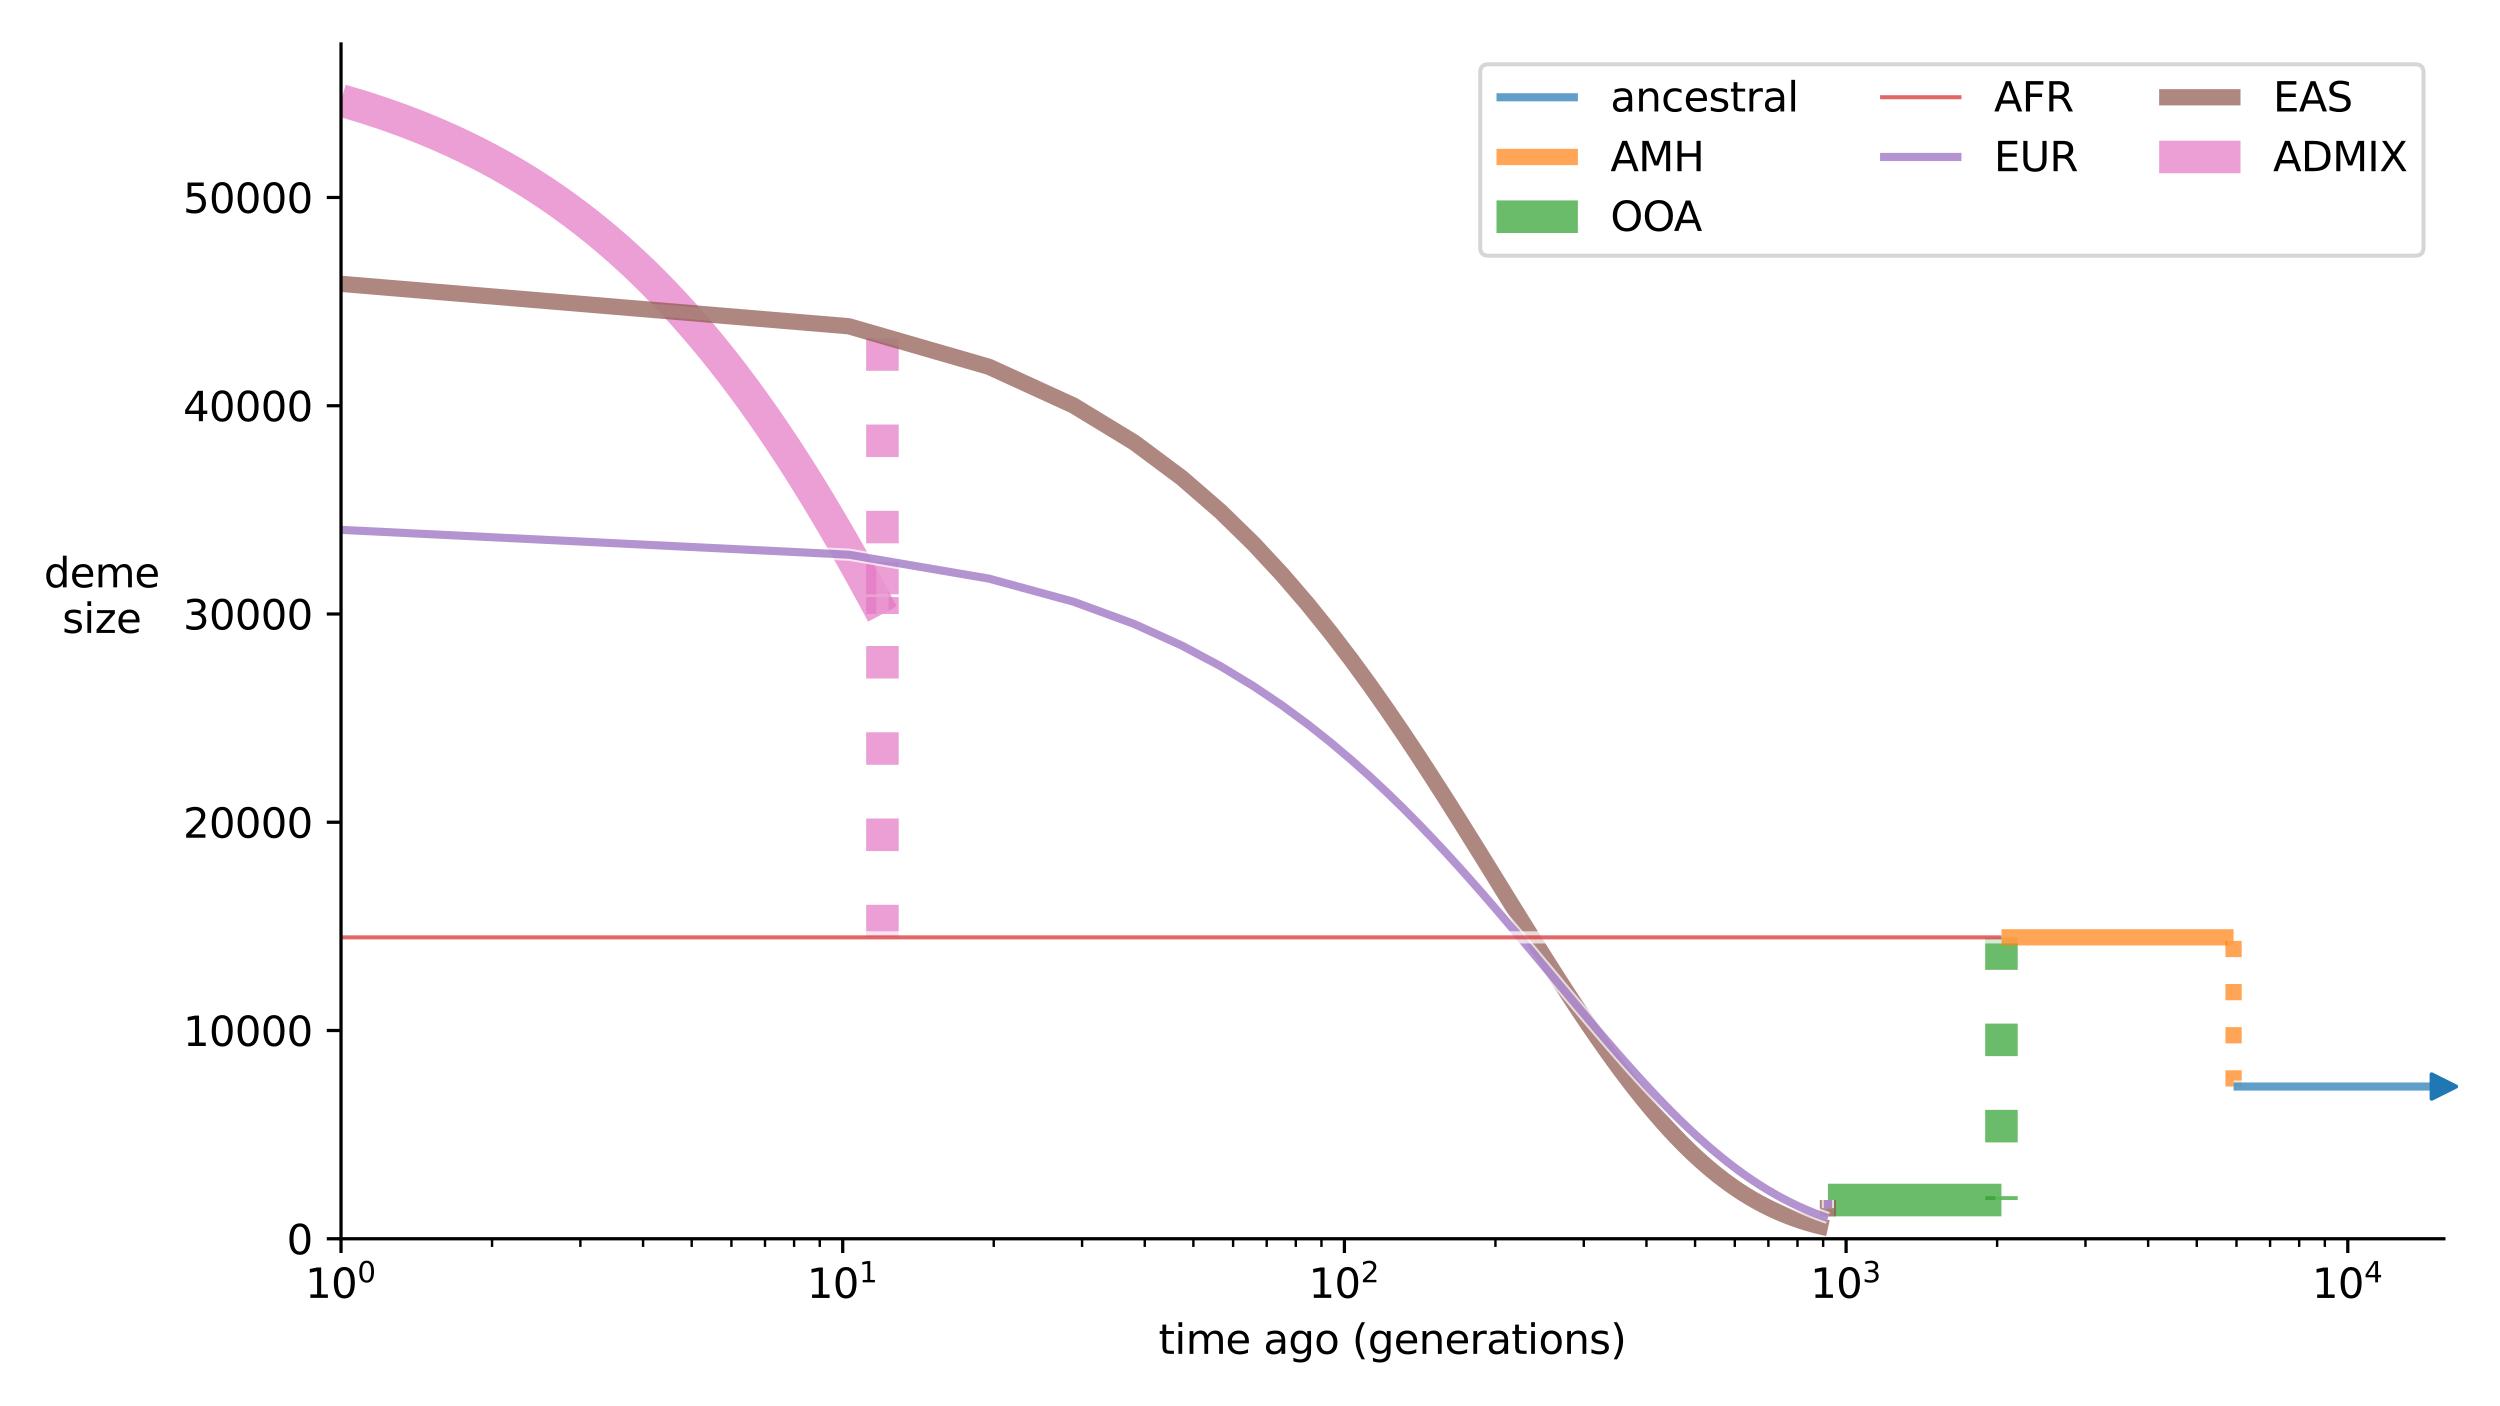 <?xml version="1.0" encoding="utf-8" standalone="no"?>
<!DOCTYPE svg PUBLIC "-//W3C//DTD SVG 1.1//EN"
  "http://www.w3.org/Graphics/SVG/1.1/DTD/svg11.dtd">
<svg height="345.6pt" version="1.1" viewBox="0 0 614.4 345.6" width="614.4pt" xmlns="http://www.w3.org/2000/svg" xmlns:xlink="http://www.w3.org/1999/xlink">
 <defs>
  <style type="text/css">*{stroke-linecap:butt;stroke-linejoin:round;}</style>
 </defs>
 <g id="figure_1">
  <g id="patch_1">
   <path d="M 0 345.6 
L 614.4 345.6 
L 614.4 0 
L 0 0 
z
" style="fill:#ffffff;"/>
  </g>
  <g id="axes_1">
   <g id="patch_2">
    <path d="M 83.81 304.444 
L 600.6 304.444 
L 600.6 10.8 
L 83.81 10.8 
z
" style="fill:#ffffff;"/>
   </g>
   <g id="matplotlib.axis_1">
    <g id="xtick_1">
     <g id="line2d_1">
      <defs>
       <path d="M 0 0 
L 0 3.5 
" id="mede36c189e" style="stroke:#000000;stroke-width:0.8;"/>
      </defs>
      <g>
       <use style="stroke:#000000;stroke-width:0.8;" x="83.81" xlink:href="#mede36c189e" y="304.444"/>
      </g>
     </g>
     <g id="text_1">
      <!-- $\mathdefault{10^{0}}$ -->
      <g transform="translate(75.01 319.042)scale(0.1 -0.1)">
       <defs>
        <path d="M 794 531 
L 1825 531 
L 1825 4091 
L 703 3866 
L 703 4441 
L 1819 4666 
L 2450 4666 
L 2450 531 
L 3481 531 
L 3481 0 
L 794 0 
L 794 531 
z
" id="DejaVuSans-31" transform="scale(0.016)"/>
        <path d="M 2034 4250 
Q 1547 4250 1301 3770 
Q 1056 3291 1056 2328 
Q 1056 1369 1301 889 
Q 1547 409 2034 409 
Q 2525 409 2770 889 
Q 3016 1369 3016 2328 
Q 3016 3291 2770 3770 
Q 2525 4250 2034 4250 
z
M 2034 4750 
Q 2819 4750 3233 4129 
Q 3647 3509 3647 2328 
Q 3647 1150 3233 529 
Q 2819 -91 2034 -91 
Q 1250 -91 836 529 
Q 422 1150 422 2328 
Q 422 3509 836 4129 
Q 1250 4750 2034 4750 
z
" id="DejaVuSans-30" transform="scale(0.016)"/>
       </defs>
       <use transform="translate(0 0.766)" xlink:href="#DejaVuSans-31"/>
       <use transform="translate(63.623 0.766)" xlink:href="#DejaVuSans-30"/>
       <use transform="translate(128.203 39.047)scale(0.7)" xlink:href="#DejaVuSans-30"/>
      </g>
     </g>
    </g>
    <g id="xtick_2">
     <g id="line2d_2">
      <g>
       <use style="stroke:#000000;stroke-width:0.8;" x="207.106" xlink:href="#mede36c189e" y="304.444"/>
      </g>
     </g>
     <g id="text_2">
      <!-- $\mathdefault{10^{1}}$ -->
      <g transform="translate(198.306 319.042)scale(0.1 -0.1)">
       <use transform="translate(0 0.684)" xlink:href="#DejaVuSans-31"/>
       <use transform="translate(63.623 0.684)" xlink:href="#DejaVuSans-30"/>
       <use transform="translate(128.203 38.966)scale(0.7)" xlink:href="#DejaVuSans-31"/>
      </g>
     </g>
    </g>
    <g id="xtick_3">
     <g id="line2d_3">
      <g>
       <use style="stroke:#000000;stroke-width:0.8;" x="330.401" xlink:href="#mede36c189e" y="304.444"/>
      </g>
     </g>
     <g id="text_3">
      <!-- $\mathdefault{10^{2}}$ -->
      <g transform="translate(321.601 319.042)scale(0.1 -0.1)">
       <defs>
        <path d="M 1228 531 
L 3431 531 
L 3431 0 
L 469 0 
L 469 531 
Q 828 903 1448 1529 
Q 2069 2156 2228 2338 
Q 2531 2678 2651 2914 
Q 2772 3150 2772 3378 
Q 2772 3750 2511 3984 
Q 2250 4219 1831 4219 
Q 1534 4219 1204 4116 
Q 875 4013 500 3803 
L 500 4441 
Q 881 4594 1212 4672 
Q 1544 4750 1819 4750 
Q 2544 4750 2975 4387 
Q 3406 4025 3406 3419 
Q 3406 3131 3298 2873 
Q 3191 2616 2906 2266 
Q 2828 2175 2409 1742 
Q 1991 1309 1228 531 
z
" id="DejaVuSans-32" transform="scale(0.016)"/>
       </defs>
       <use transform="translate(0 0.766)" xlink:href="#DejaVuSans-31"/>
       <use transform="translate(63.623 0.766)" xlink:href="#DejaVuSans-30"/>
       <use transform="translate(128.203 39.047)scale(0.7)" xlink:href="#DejaVuSans-32"/>
      </g>
     </g>
    </g>
    <g id="xtick_4">
     <g id="line2d_4">
      <g>
       <use style="stroke:#000000;stroke-width:0.8;" x="453.697" xlink:href="#mede36c189e" y="304.444"/>
      </g>
     </g>
     <g id="text_4">
      <!-- $\mathdefault{10^{3}}$ -->
      <g transform="translate(444.897 319.042)scale(0.1 -0.1)">
       <defs>
        <path d="M 2597 2516 
Q 3050 2419 3304 2112 
Q 3559 1806 3559 1356 
Q 3559 666 3084 287 
Q 2609 -91 1734 -91 
Q 1441 -91 1130 -33 
Q 819 25 488 141 
L 488 750 
Q 750 597 1062 519 
Q 1375 441 1716 441 
Q 2309 441 2620 675 
Q 2931 909 2931 1356 
Q 2931 1769 2642 2001 
Q 2353 2234 1838 2234 
L 1294 2234 
L 1294 2753 
L 1863 2753 
Q 2328 2753 2575 2939 
Q 2822 3125 2822 3475 
Q 2822 3834 2567 4026 
Q 2313 4219 1838 4219 
Q 1578 4219 1281 4162 
Q 984 4106 628 3988 
L 628 4550 
Q 988 4650 1302 4700 
Q 1616 4750 1894 4750 
Q 2613 4750 3031 4423 
Q 3450 4097 3450 3541 
Q 3450 3153 3228 2886 
Q 3006 2619 2597 2516 
z
" id="DejaVuSans-33" transform="scale(0.016)"/>
       </defs>
       <use transform="translate(0 0.766)" xlink:href="#DejaVuSans-31"/>
       <use transform="translate(63.623 0.766)" xlink:href="#DejaVuSans-30"/>
       <use transform="translate(128.203 39.047)scale(0.7)" xlink:href="#DejaVuSans-33"/>
      </g>
     </g>
    </g>
    <g id="xtick_5">
     <g id="line2d_5">
      <g>
       <use style="stroke:#000000;stroke-width:0.8;" x="576.993" xlink:href="#mede36c189e" y="304.444"/>
      </g>
     </g>
     <g id="text_5">
      <!-- $\mathdefault{10^{4}}$ -->
      <g transform="translate(568.193 319.042)scale(0.1 -0.1)">
       <defs>
        <path d="M 2419 4116 
L 825 1625 
L 2419 1625 
L 2419 4116 
z
M 2253 4666 
L 3047 4666 
L 3047 1625 
L 3713 1625 
L 3713 1100 
L 3047 1100 
L 3047 0 
L 2419 0 
L 2419 1100 
L 313 1100 
L 313 1709 
L 2253 4666 
z
" id="DejaVuSans-34" transform="scale(0.016)"/>
       </defs>
       <use transform="translate(0 0.684)" xlink:href="#DejaVuSans-31"/>
       <use transform="translate(63.623 0.684)" xlink:href="#DejaVuSans-30"/>
       <use transform="translate(128.203 38.966)scale(0.7)" xlink:href="#DejaVuSans-34"/>
      </g>
     </g>
    </g>
    <g id="xtick_6">
     <g id="line2d_6">
      <defs>
       <path d="M 0 0 
L 0 2 
" id="mf118d26103" style="stroke:#000000;stroke-width:0.6;"/>
      </defs>
      <g>
       <use style="stroke:#000000;stroke-width:0.6;" x="120.926" xlink:href="#mf118d26103" y="304.444"/>
      </g>
     </g>
    </g>
    <g id="xtick_7">
     <g id="line2d_7">
      <g>
       <use style="stroke:#000000;stroke-width:0.6;" x="142.637" xlink:href="#mf118d26103" y="304.444"/>
      </g>
     </g>
    </g>
    <g id="xtick_8">
     <g id="line2d_8">
      <g>
       <use style="stroke:#000000;stroke-width:0.6;" x="158.042" xlink:href="#mf118d26103" y="304.444"/>
      </g>
     </g>
    </g>
    <g id="xtick_9">
     <g id="line2d_9">
      <g>
       <use style="stroke:#000000;stroke-width:0.6;" x="169.99" xlink:href="#mf118d26103" y="304.444"/>
      </g>
     </g>
    </g>
    <g id="xtick_10">
     <g id="line2d_10">
      <g>
       <use style="stroke:#000000;stroke-width:0.6;" x="179.753" xlink:href="#mf118d26103" y="304.444"/>
      </g>
     </g>
    </g>
    <g id="xtick_11">
     <g id="line2d_11">
      <g>
       <use style="stroke:#000000;stroke-width:0.6;" x="188.007" xlink:href="#mf118d26103" y="304.444"/>
      </g>
     </g>
    </g>
    <g id="xtick_12">
     <g id="line2d_12">
      <g>
       <use style="stroke:#000000;stroke-width:0.6;" x="195.157" xlink:href="#mf118d26103" y="304.444"/>
      </g>
     </g>
    </g>
    <g id="xtick_13">
     <g id="line2d_13">
      <g>
       <use style="stroke:#000000;stroke-width:0.6;" x="201.464" xlink:href="#mf118d26103" y="304.444"/>
      </g>
     </g>
    </g>
    <g id="xtick_14">
     <g id="line2d_14">
      <g>
       <use style="stroke:#000000;stroke-width:0.6;" x="244.221" xlink:href="#mf118d26103" y="304.444"/>
      </g>
     </g>
    </g>
    <g id="xtick_15">
     <g id="line2d_15">
      <g>
       <use style="stroke:#000000;stroke-width:0.6;" x="265.933" xlink:href="#mf118d26103" y="304.444"/>
      </g>
     </g>
    </g>
    <g id="xtick_16">
     <g id="line2d_16">
      <g>
       <use style="stroke:#000000;stroke-width:0.6;" x="281.337" xlink:href="#mf118d26103" y="304.444"/>
      </g>
     </g>
    </g>
    <g id="xtick_17">
     <g id="line2d_17">
      <g>
       <use style="stroke:#000000;stroke-width:0.6;" x="293.286" xlink:href="#mf118d26103" y="304.444"/>
      </g>
     </g>
    </g>
    <g id="xtick_18">
     <g id="line2d_18">
      <g>
       <use style="stroke:#000000;stroke-width:0.6;" x="303.048" xlink:href="#mf118d26103" y="304.444"/>
      </g>
     </g>
    </g>
    <g id="xtick_19">
     <g id="line2d_19">
      <g>
       <use style="stroke:#000000;stroke-width:0.6;" x="311.303" xlink:href="#mf118d26103" y="304.444"/>
      </g>
     </g>
    </g>
    <g id="xtick_20">
     <g id="line2d_20">
      <g>
       <use style="stroke:#000000;stroke-width:0.6;" x="318.453" xlink:href="#mf118d26103" y="304.444"/>
      </g>
     </g>
    </g>
    <g id="xtick_21">
     <g id="line2d_21">
      <g>
       <use style="stroke:#000000;stroke-width:0.6;" x="324.76" xlink:href="#mf118d26103" y="304.444"/>
      </g>
     </g>
    </g>
    <g id="xtick_22">
     <g id="line2d_22">
      <g>
       <use style="stroke:#000000;stroke-width:0.6;" x="367.517" xlink:href="#mf118d26103" y="304.444"/>
      </g>
     </g>
    </g>
    <g id="xtick_23">
     <g id="line2d_23">
      <g>
       <use style="stroke:#000000;stroke-width:0.6;" x="389.228" xlink:href="#mf118d26103" y="304.444"/>
      </g>
     </g>
    </g>
    <g id="xtick_24">
     <g id="line2d_24">
      <g>
       <use style="stroke:#000000;stroke-width:0.6;" x="404.633" xlink:href="#mf118d26103" y="304.444"/>
      </g>
     </g>
    </g>
    <g id="xtick_25">
     <g id="line2d_25">
      <g>
       <use style="stroke:#000000;stroke-width:0.6;" x="416.581" xlink:href="#mf118d26103" y="304.444"/>
      </g>
     </g>
    </g>
    <g id="xtick_26">
     <g id="line2d_26">
      <g>
       <use style="stroke:#000000;stroke-width:0.6;" x="426.344" xlink:href="#mf118d26103" y="304.444"/>
      </g>
     </g>
    </g>
    <g id="xtick_27">
     <g id="line2d_27">
      <g>
       <use style="stroke:#000000;stroke-width:0.6;" x="434.598" xlink:href="#mf118d26103" y="304.444"/>
      </g>
     </g>
    </g>
    <g id="xtick_28">
     <g id="line2d_28">
      <g>
       <use style="stroke:#000000;stroke-width:0.6;" x="441.749" xlink:href="#mf118d26103" y="304.444"/>
      </g>
     </g>
    </g>
    <g id="xtick_29">
     <g id="line2d_29">
      <g>
       <use style="stroke:#000000;stroke-width:0.6;" x="448.055" xlink:href="#mf118d26103" y="304.444"/>
      </g>
     </g>
    </g>
    <g id="xtick_30">
     <g id="line2d_30">
      <g>
       <use style="stroke:#000000;stroke-width:0.6;" x="490.813" xlink:href="#mf118d26103" y="304.444"/>
      </g>
     </g>
    </g>
    <g id="xtick_31">
     <g id="line2d_31">
      <g>
       <use style="stroke:#000000;stroke-width:0.6;" x="512.524" xlink:href="#mf118d26103" y="304.444"/>
      </g>
     </g>
    </g>
    <g id="xtick_32">
     <g id="line2d_32">
      <g>
       <use style="stroke:#000000;stroke-width:0.6;" x="527.928" xlink:href="#mf118d26103" y="304.444"/>
      </g>
     </g>
    </g>
    <g id="xtick_33">
     <g id="line2d_33">
      <g>
       <use style="stroke:#000000;stroke-width:0.6;" x="539.877" xlink:href="#mf118d26103" y="304.444"/>
      </g>
     </g>
    </g>
    <g id="xtick_34">
     <g id="line2d_34">
      <g>
       <use style="stroke:#000000;stroke-width:0.6;" x="549.64" xlink:href="#mf118d26103" y="304.444"/>
      </g>
     </g>
    </g>
    <g id="xtick_35">
     <g id="line2d_35">
      <g>
       <use style="stroke:#000000;stroke-width:0.6;" x="557.894" xlink:href="#mf118d26103" y="304.444"/>
      </g>
     </g>
    </g>
    <g id="xtick_36">
     <g id="line2d_36">
      <g>
       <use style="stroke:#000000;stroke-width:0.6;" x="565.044" xlink:href="#mf118d26103" y="304.444"/>
      </g>
     </g>
    </g>
    <g id="xtick_37">
     <g id="line2d_37">
      <g>
       <use style="stroke:#000000;stroke-width:0.6;" x="571.351" xlink:href="#mf118d26103" y="304.444"/>
      </g>
     </g>
    </g>
    <g id="text_6">
     <!-- time ago (generations) -->
     <g transform="translate(284.734 332.72)scale(0.1 -0.1)">
      <defs>
       <path d="M 1172 4494 
L 1172 3500 
L 2356 3500 
L 2356 3053 
L 1172 3053 
L 1172 1153 
Q 1172 725 1289 603 
Q 1406 481 1766 481 
L 2356 481 
L 2356 0 
L 1766 0 
Q 1100 0 847 248 
Q 594 497 594 1153 
L 594 3053 
L 172 3053 
L 172 3500 
L 594 3500 
L 594 4494 
L 1172 4494 
z
" id="DejaVuSans-74" transform="scale(0.016)"/>
       <path d="M 603 3500 
L 1178 3500 
L 1178 0 
L 603 0 
L 603 3500 
z
M 603 4863 
L 1178 4863 
L 1178 4134 
L 603 4134 
L 603 4863 
z
" id="DejaVuSans-69" transform="scale(0.016)"/>
       <path d="M 3328 2828 
Q 3544 3216 3844 3400 
Q 4144 3584 4550 3584 
Q 5097 3584 5394 3201 
Q 5691 2819 5691 2113 
L 5691 0 
L 5113 0 
L 5113 2094 
Q 5113 2597 4934 2840 
Q 4756 3084 4391 3084 
Q 3944 3084 3684 2787 
Q 3425 2491 3425 1978 
L 3425 0 
L 2847 0 
L 2847 2094 
Q 2847 2600 2669 2842 
Q 2491 3084 2119 3084 
Q 1678 3084 1418 2786 
Q 1159 2488 1159 1978 
L 1159 0 
L 581 0 
L 581 3500 
L 1159 3500 
L 1159 2956 
Q 1356 3278 1631 3431 
Q 1906 3584 2284 3584 
Q 2666 3584 2933 3390 
Q 3200 3197 3328 2828 
z
" id="DejaVuSans-6d" transform="scale(0.016)"/>
       <path d="M 3597 1894 
L 3597 1613 
L 953 1613 
Q 991 1019 1311 708 
Q 1631 397 2203 397 
Q 2534 397 2845 478 
Q 3156 559 3463 722 
L 3463 178 
Q 3153 47 2828 -22 
Q 2503 -91 2169 -91 
Q 1331 -91 842 396 
Q 353 884 353 1716 
Q 353 2575 817 3079 
Q 1281 3584 2069 3584 
Q 2775 3584 3186 3129 
Q 3597 2675 3597 1894 
z
M 3022 2063 
Q 3016 2534 2758 2815 
Q 2500 3097 2075 3097 
Q 1594 3097 1305 2825 
Q 1016 2553 972 2059 
L 3022 2063 
z
" id="DejaVuSans-65" transform="scale(0.016)"/>
       <path id="DejaVuSans-20" transform="scale(0.016)"/>
       <path d="M 2194 1759 
Q 1497 1759 1228 1600 
Q 959 1441 959 1056 
Q 959 750 1161 570 
Q 1363 391 1709 391 
Q 2188 391 2477 730 
Q 2766 1069 2766 1631 
L 2766 1759 
L 2194 1759 
z
M 3341 1997 
L 3341 0 
L 2766 0 
L 2766 531 
Q 2569 213 2275 61 
Q 1981 -91 1556 -91 
Q 1019 -91 701 211 
Q 384 513 384 1019 
Q 384 1609 779 1909 
Q 1175 2209 1959 2209 
L 2766 2209 
L 2766 2266 
Q 2766 2663 2505 2880 
Q 2244 3097 1772 3097 
Q 1472 3097 1187 3025 
Q 903 2953 641 2809 
L 641 3341 
Q 956 3463 1253 3523 
Q 1550 3584 1831 3584 
Q 2591 3584 2966 3190 
Q 3341 2797 3341 1997 
z
" id="DejaVuSans-61" transform="scale(0.016)"/>
       <path d="M 2906 1791 
Q 2906 2416 2648 2759 
Q 2391 3103 1925 3103 
Q 1463 3103 1205 2759 
Q 947 2416 947 1791 
Q 947 1169 1205 825 
Q 1463 481 1925 481 
Q 2391 481 2648 825 
Q 2906 1169 2906 1791 
z
M 3481 434 
Q 3481 -459 3084 -895 
Q 2688 -1331 1869 -1331 
Q 1566 -1331 1297 -1286 
Q 1028 -1241 775 -1147 
L 775 -588 
Q 1028 -725 1275 -790 
Q 1522 -856 1778 -856 
Q 2344 -856 2625 -561 
Q 2906 -266 2906 331 
L 2906 616 
Q 2728 306 2450 153 
Q 2172 0 1784 0 
Q 1141 0 747 490 
Q 353 981 353 1791 
Q 353 2603 747 3093 
Q 1141 3584 1784 3584 
Q 2172 3584 2450 3431 
Q 2728 3278 2906 2969 
L 2906 3500 
L 3481 3500 
L 3481 434 
z
" id="DejaVuSans-67" transform="scale(0.016)"/>
       <path d="M 1959 3097 
Q 1497 3097 1228 2736 
Q 959 2375 959 1747 
Q 959 1119 1226 758 
Q 1494 397 1959 397 
Q 2419 397 2687 759 
Q 2956 1122 2956 1747 
Q 2956 2369 2687 2733 
Q 2419 3097 1959 3097 
z
M 1959 3584 
Q 2709 3584 3137 3096 
Q 3566 2609 3566 1747 
Q 3566 888 3137 398 
Q 2709 -91 1959 -91 
Q 1206 -91 779 398 
Q 353 888 353 1747 
Q 353 2609 779 3096 
Q 1206 3584 1959 3584 
z
" id="DejaVuSans-6f" transform="scale(0.016)"/>
       <path d="M 1984 4856 
Q 1566 4138 1362 3434 
Q 1159 2731 1159 2009 
Q 1159 1288 1364 580 
Q 1569 -128 1984 -844 
L 1484 -844 
Q 1016 -109 783 600 
Q 550 1309 550 2009 
Q 550 2706 781 3412 
Q 1013 4119 1484 4856 
L 1984 4856 
z
" id="DejaVuSans-28" transform="scale(0.016)"/>
       <path d="M 3513 2113 
L 3513 0 
L 2938 0 
L 2938 2094 
Q 2938 2591 2744 2837 
Q 2550 3084 2163 3084 
Q 1697 3084 1428 2787 
Q 1159 2491 1159 1978 
L 1159 0 
L 581 0 
L 581 3500 
L 1159 3500 
L 1159 2956 
Q 1366 3272 1645 3428 
Q 1925 3584 2291 3584 
Q 2894 3584 3203 3211 
Q 3513 2838 3513 2113 
z
" id="DejaVuSans-6e" transform="scale(0.016)"/>
       <path d="M 2631 2963 
Q 2534 3019 2420 3045 
Q 2306 3072 2169 3072 
Q 1681 3072 1420 2755 
Q 1159 2438 1159 1844 
L 1159 0 
L 581 0 
L 581 3500 
L 1159 3500 
L 1159 2956 
Q 1341 3275 1631 3429 
Q 1922 3584 2338 3584 
Q 2397 3584 2469 3576 
Q 2541 3569 2628 3553 
L 2631 2963 
z
" id="DejaVuSans-72" transform="scale(0.016)"/>
       <path d="M 2834 3397 
L 2834 2853 
Q 2591 2978 2328 3040 
Q 2066 3103 1784 3103 
Q 1356 3103 1142 2972 
Q 928 2841 928 2578 
Q 928 2378 1081 2264 
Q 1234 2150 1697 2047 
L 1894 2003 
Q 2506 1872 2764 1633 
Q 3022 1394 3022 966 
Q 3022 478 2636 193 
Q 2250 -91 1575 -91 
Q 1294 -91 989 -36 
Q 684 19 347 128 
L 347 722 
Q 666 556 975 473 
Q 1284 391 1588 391 
Q 1994 391 2212 530 
Q 2431 669 2431 922 
Q 2431 1156 2273 1281 
Q 2116 1406 1581 1522 
L 1381 1569 
Q 847 1681 609 1914 
Q 372 2147 372 2553 
Q 372 3047 722 3315 
Q 1072 3584 1716 3584 
Q 2034 3584 2315 3537 
Q 2597 3491 2834 3397 
z
" id="DejaVuSans-73" transform="scale(0.016)"/>
       <path d="M 513 4856 
L 1013 4856 
Q 1481 4119 1714 3412 
Q 1947 2706 1947 2009 
Q 1947 1309 1714 600 
Q 1481 -109 1013 -844 
L 513 -844 
Q 928 -128 1133 580 
Q 1338 1288 1338 2009 
Q 1338 2731 1133 3434 
Q 928 4138 513 4856 
z
" id="DejaVuSans-29" transform="scale(0.016)"/>
      </defs>
      <use xlink:href="#DejaVuSans-74"/>
      <use x="39.209" xlink:href="#DejaVuSans-69"/>
      <use x="66.992" xlink:href="#DejaVuSans-6d"/>
      <use x="164.404" xlink:href="#DejaVuSans-65"/>
      <use x="225.928" xlink:href="#DejaVuSans-20"/>
      <use x="257.715" xlink:href="#DejaVuSans-61"/>
      <use x="318.994" xlink:href="#DejaVuSans-67"/>
      <use x="382.471" xlink:href="#DejaVuSans-6f"/>
      <use x="443.652" xlink:href="#DejaVuSans-20"/>
      <use x="475.439" xlink:href="#DejaVuSans-28"/>
      <use x="514.453" xlink:href="#DejaVuSans-67"/>
      <use x="577.93" xlink:href="#DejaVuSans-65"/>
      <use x="639.453" xlink:href="#DejaVuSans-6e"/>
      <use x="702.832" xlink:href="#DejaVuSans-65"/>
      <use x="764.355" xlink:href="#DejaVuSans-72"/>
      <use x="805.469" xlink:href="#DejaVuSans-61"/>
      <use x="866.748" xlink:href="#DejaVuSans-74"/>
      <use x="905.957" xlink:href="#DejaVuSans-69"/>
      <use x="933.74" xlink:href="#DejaVuSans-6f"/>
      <use x="994.922" xlink:href="#DejaVuSans-6e"/>
      <use x="1058.301" xlink:href="#DejaVuSans-73"/>
      <use x="1110.4" xlink:href="#DejaVuSans-29"/>
     </g>
    </g>
   </g>
   <g id="matplotlib.axis_2">
    <g id="ytick_1">
     <g id="line2d_38">
      <defs>
       <path d="M 0 0 
L -3.5 0 
" id="mafb5c17c96" style="stroke:#000000;stroke-width:0.8;"/>
      </defs>
      <g>
       <use style="stroke:#000000;stroke-width:0.8;" x="83.81" xlink:href="#mafb5c17c96" y="304.444"/>
      </g>
     </g>
     <g id="text_7">
      <!-- 0 -->
      <g transform="translate(70.448 308.243)scale(0.1 -0.1)">
       <use xlink:href="#DejaVuSans-30"/>
      </g>
     </g>
    </g>
    <g id="ytick_2">
     <g id="line2d_39">
      <g>
       <use style="stroke:#000000;stroke-width:0.8;" x="83.81" xlink:href="#mafb5c17c96" y="253.261"/>
      </g>
     </g>
     <g id="text_8">
      <!-- 10000 -->
      <g transform="translate(44.998 257.06)scale(0.1 -0.1)">
       <use xlink:href="#DejaVuSans-31"/>
       <use x="63.623" xlink:href="#DejaVuSans-30"/>
       <use x="127.246" xlink:href="#DejaVuSans-30"/>
       <use x="190.869" xlink:href="#DejaVuSans-30"/>
       <use x="254.492" xlink:href="#DejaVuSans-30"/>
      </g>
     </g>
    </g>
    <g id="ytick_3">
     <g id="line2d_40">
      <g>
       <use style="stroke:#000000;stroke-width:0.8;" x="83.81" xlink:href="#mafb5c17c96" y="202.078"/>
      </g>
     </g>
     <g id="text_9">
      <!-- 20000 -->
      <g transform="translate(44.998 205.878)scale(0.1 -0.1)">
       <use xlink:href="#DejaVuSans-32"/>
       <use x="63.623" xlink:href="#DejaVuSans-30"/>
       <use x="127.246" xlink:href="#DejaVuSans-30"/>
       <use x="190.869" xlink:href="#DejaVuSans-30"/>
       <use x="254.492" xlink:href="#DejaVuSans-30"/>
      </g>
     </g>
    </g>
    <g id="ytick_4">
     <g id="line2d_41">
      <g>
       <use style="stroke:#000000;stroke-width:0.8;" x="83.81" xlink:href="#mafb5c17c96" y="150.896"/>
      </g>
     </g>
     <g id="text_10">
      <!-- 30000 -->
      <g transform="translate(44.998 154.695)scale(0.1 -0.1)">
       <use xlink:href="#DejaVuSans-33"/>
       <use x="63.623" xlink:href="#DejaVuSans-30"/>
       <use x="127.246" xlink:href="#DejaVuSans-30"/>
       <use x="190.869" xlink:href="#DejaVuSans-30"/>
       <use x="254.492" xlink:href="#DejaVuSans-30"/>
      </g>
     </g>
    </g>
    <g id="ytick_5">
     <g id="line2d_42">
      <g>
       <use style="stroke:#000000;stroke-width:0.8;" x="83.81" xlink:href="#mafb5c17c96" y="99.713"/>
      </g>
     </g>
     <g id="text_11">
      <!-- 40000 -->
      <g transform="translate(44.998 103.512)scale(0.1 -0.1)">
       <use xlink:href="#DejaVuSans-34"/>
       <use x="63.623" xlink:href="#DejaVuSans-30"/>
       <use x="127.246" xlink:href="#DejaVuSans-30"/>
       <use x="190.869" xlink:href="#DejaVuSans-30"/>
       <use x="254.492" xlink:href="#DejaVuSans-30"/>
      </g>
     </g>
    </g>
    <g id="ytick_6">
     <g id="line2d_43">
      <g>
       <use style="stroke:#000000;stroke-width:0.8;" x="83.81" xlink:href="#mafb5c17c96" y="48.53"/>
      </g>
     </g>
     <g id="text_12">
      <!-- 50000 -->
      <g transform="translate(44.998 52.33)scale(0.1 -0.1)">
       <defs>
        <path d="M 691 4666 
L 3169 4666 
L 3169 4134 
L 1269 4134 
L 1269 2991 
Q 1406 3038 1543 3061 
Q 1681 3084 1819 3084 
Q 2600 3084 3056 2656 
Q 3513 2228 3513 1497 
Q 3513 744 3044 326 
Q 2575 -91 1722 -91 
Q 1428 -91 1123 -41 
Q 819 9 494 109 
L 494 744 
Q 775 591 1075 516 
Q 1375 441 1709 441 
Q 2250 441 2565 725 
Q 2881 1009 2881 1497 
Q 2881 1984 2565 2268 
Q 2250 2553 1709 2553 
Q 1456 2553 1204 2497 
Q 953 2441 691 2322 
L 691 4666 
z
" id="DejaVuSans-35" transform="scale(0.016)"/>
       </defs>
       <use xlink:href="#DejaVuSans-35"/>
       <use x="63.623" xlink:href="#DejaVuSans-30"/>
       <use x="127.246" xlink:href="#DejaVuSans-30"/>
       <use x="190.869" xlink:href="#DejaVuSans-30"/>
       <use x="254.492" xlink:href="#DejaVuSans-30"/>
      </g>
     </g>
    </g>
    <g id="text_13">
     <!-- deme -->
     <g transform="translate(10.8 144.344)scale(0.1 -0.1)">
      <defs>
       <path d="M 2906 2969 
L 2906 4863 
L 3481 4863 
L 3481 0 
L 2906 0 
L 2906 525 
Q 2725 213 2448 61 
Q 2172 -91 1784 -91 
Q 1150 -91 751 415 
Q 353 922 353 1747 
Q 353 2572 751 3078 
Q 1150 3584 1784 3584 
Q 2172 3584 2448 3432 
Q 2725 3281 2906 2969 
z
M 947 1747 
Q 947 1113 1208 752 
Q 1469 391 1925 391 
Q 2381 391 2643 752 
Q 2906 1113 2906 1747 
Q 2906 2381 2643 2742 
Q 2381 3103 1925 3103 
Q 1469 3103 1208 2742 
Q 947 2381 947 1747 
z
" id="DejaVuSans-64" transform="scale(0.016)"/>
      </defs>
      <use xlink:href="#DejaVuSans-64"/>
      <use x="63.477" xlink:href="#DejaVuSans-65"/>
      <use x="125" xlink:href="#DejaVuSans-6d"/>
      <use x="222.412" xlink:href="#DejaVuSans-65"/>
     </g>
     <!-- size -->
     <g transform="translate(15.303 155.542)scale(0.1 -0.1)">
      <defs>
       <path d="M 353 3500 
L 3084 3500 
L 3084 2975 
L 922 459 
L 3084 459 
L 3084 0 
L 275 0 
L 275 525 
L 2438 3041 
L 353 3041 
L 353 3500 
z
" id="DejaVuSans-7a" transform="scale(0.016)"/>
      </defs>
      <use xlink:href="#DejaVuSans-73"/>
      <use x="52.1" xlink:href="#DejaVuSans-69"/>
      <use x="79.883" xlink:href="#DejaVuSans-7a"/>
      <use x="132.373" xlink:href="#DejaVuSans-65"/>
     </g>
    </g>
   </g>
   <g id="patch_3">
    <path clip-path="url(#pc887d44266)" d="M 491.873 294.919 
L 449.232 294.919 
" style="fill:none;opacity:0.7;stroke:#ffffff;stroke-linejoin:miter;stroke-width:3;"/>
    <path clip-path="url(#pc887d44266)" d="M 491.873 294.919 
L 449.232 294.919 
" style="fill:none;opacity:0.7;stroke:#2ca02c;stroke-linejoin:miter;stroke-width:8;"/>
    <g id="patch_4">
     <path clip-path="url(#pc887d44266)" d="M 491.873 230.362 
L 491.873 294.919 
" style="fill:none;opacity:0.7;stroke:#ffffff;stroke-dasharray:8,13.2;stroke-dashoffset:0;stroke-linejoin:miter;stroke-width:3;"/>
     <path clip-path="url(#pc887d44266)" d="M 491.873 230.362 
L 491.873 294.919 
" style="fill:none;opacity:0.7;stroke:#2ca02c;stroke-dasharray:8,13.2;stroke-dashoffset:0;stroke-linejoin:miter;stroke-width:8;"/>
     <g id="patch_5">
      <path clip-path="url(#pc887d44266)" d="M 216.869 150.896 
L 216.37 149.962 
L 215.868 149.023 
L 215.36 148.078 
L 214.848 147.128 
L 214.33 146.171 
L 213.808 145.209 
L 213.28 144.241 
L 212.748 143.267 
L 212.209 142.288 
L 211.666 141.302 
L 211.117 140.31 
L 210.562 139.312 
L 210.001 138.308 
L 209.434 137.299 
L 208.862 136.282 
L 208.283 135.26 
L 207.697 134.232 
L 207.106 133.197 
L 206.508 132.156 
L 205.902 131.109 
L 205.29 130.055 
L 204.671 128.995 
L 204.045 127.928 
L 203.411 126.855 
L 202.77 125.776 
L 202.121 124.689 
L 201.464 123.597 
L 200.799 122.497 
L 200.125 121.391 
L 199.443 120.278 
L 198.752 119.159 
L 198.052 118.032 
L 197.343 116.899 
L 196.624 115.759 
L 195.896 114.612 
L 195.157 113.458 
L 194.408 112.297 
L 193.649 111.129 
L 192.878 109.954 
L 192.097 108.772 
L 191.303 107.582 
L 190.498 106.385 
L 189.681 105.181 
L 188.85 103.97 
L 188.007 102.751 
L 187.15 101.525 
L 186.28 100.292 
L 185.395 99.05 
L 184.495 97.802 
L 183.579 96.546 
L 182.648 95.282 
L 181.7 94.01 
L 180.735 92.731 
L 179.753 91.444 
L 178.752 90.149 
L 177.732 88.847 
L 176.692 87.536 
L 175.632 86.217 
L 174.55 84.891 
L 173.446 83.556 
L 172.319 82.213 
L 171.167 80.862 
L 169.99 79.503 
L 168.787 78.136 
L 167.556 76.76 
L 166.296 75.376 
L 165.005 73.983 
L 163.683 72.582 
L 162.328 71.173 
L 160.937 69.755 
L 159.509 68.328 
L 158.042 66.893 
L 156.533 65.449 
L 154.981 63.996 
L 153.382 62.534 
L 151.735 61.063 
L 150.035 59.584 
L 148.279 58.095 
L 146.464 56.598 
L 144.584 55.091 
L 142.637 53.575 
L 140.616 52.05 
L 138.516 50.516 
L 136.33 48.972 
L 134.051 47.419 
L 131.671 45.857 
L 129.18 44.285 
L 126.568 42.703 
L 123.821 41.112 
L 120.926 39.511 
L 117.865 37.901 
L 114.619 36.28 
L 111.163 34.65 
L 107.469 33.01 
L 103.501 31.36 
L 99.215 29.7 
L 94.555 28.03 
L 89.452 26.349 
L 83.81 24.659 
" style="fill:none;opacity:0.7;stroke:#ffffff;stroke-linejoin:miter;stroke-width:3;"/>
      <path clip-path="url(#pc887d44266)" d="M 216.869 150.896 
L 216.37 149.962 
L 215.868 149.023 
L 215.36 148.078 
L 214.848 147.128 
L 214.33 146.171 
L 213.808 145.209 
L 213.28 144.241 
L 212.748 143.267 
L 212.209 142.288 
L 211.666 141.302 
L 211.117 140.31 
L 210.562 139.312 
L 210.001 138.308 
L 209.434 137.299 
L 208.862 136.282 
L 208.283 135.26 
L 207.697 134.232 
L 207.106 133.197 
L 206.508 132.156 
L 205.902 131.109 
L 205.29 130.055 
L 204.671 128.995 
L 204.045 127.928 
L 203.411 126.855 
L 202.77 125.776 
L 202.121 124.689 
L 201.464 123.597 
L 200.799 122.497 
L 200.125 121.391 
L 199.443 120.278 
L 198.752 119.159 
L 198.052 118.032 
L 197.343 116.899 
L 196.624 115.759 
L 195.896 114.612 
L 195.157 113.458 
L 194.408 112.297 
L 193.649 111.129 
L 192.878 109.954 
L 192.097 108.772 
L 191.303 107.582 
L 190.498 106.385 
L 189.681 105.181 
L 188.85 103.97 
L 188.007 102.751 
L 187.15 101.525 
L 186.28 100.292 
L 185.395 99.05 
L 184.495 97.802 
L 183.579 96.546 
L 182.648 95.282 
L 181.7 94.01 
L 180.735 92.731 
L 179.753 91.444 
L 178.752 90.149 
L 177.732 88.847 
L 176.692 87.536 
L 175.632 86.217 
L 174.55 84.891 
L 173.446 83.556 
L 172.319 82.213 
L 171.167 80.862 
L 169.99 79.503 
L 168.787 78.136 
L 167.556 76.76 
L 166.296 75.376 
L 165.005 73.983 
L 163.683 72.582 
L 162.328 71.173 
L 160.937 69.755 
L 159.509 68.328 
L 158.042 66.893 
L 156.533 65.449 
L 154.981 63.996 
L 153.382 62.534 
L 151.735 61.063 
L 150.035 59.584 
L 148.279 58.095 
L 146.464 56.598 
L 144.584 55.091 
L 142.637 53.575 
L 140.616 52.05 
L 138.516 50.516 
L 136.33 48.972 
L 134.051 47.419 
L 131.671 45.857 
L 129.18 44.285 
L 126.568 42.703 
L 123.821 41.112 
L 120.926 39.511 
L 117.865 37.901 
L 114.619 36.28 
L 111.163 34.65 
L 107.469 33.01 
L 103.501 31.36 
L 99.215 29.7 
L 94.555 28.03 
L 89.452 26.349 
L 83.81 24.659 
" style="fill:none;opacity:0.7;stroke:#e377c2;stroke-linejoin:miter;stroke-width:8;"/>
      <g id="patch_6">
       <path clip-path="url(#pc887d44266)" d="M 216.869 230.362 
L 216.869 150.896 
M 216.869 138.057 
L 216.869 150.896 
M 216.869 83.136 
L 216.869 150.896 
" style="fill:none;opacity:0.7;stroke:#ffffff;stroke-dasharray:8,13.2;stroke-dashoffset:0;stroke-linejoin:miter;stroke-width:3;"/>
       <path clip-path="url(#pc887d44266)" d="M 216.869 230.362 
L 216.869 150.896 
M 216.869 138.057 
L 216.869 150.896 
M 216.869 83.136 
L 216.869 150.896 
" style="fill:none;opacity:0.7;stroke:#e377c2;stroke-dasharray:8,13.2;stroke-dashoffset:0;stroke-linejoin:miter;stroke-width:8;"/>
       <g id="patch_7">
        <path clip-path="url(#pc887d44266)" d="M 548.921 230.362 
L 491.873 230.362 
" style="fill:none;opacity:0.7;stroke:#ffffff;stroke-linejoin:miter;stroke-width:3;"/>
        <path clip-path="url(#pc887d44266)" d="M 548.921 230.362 
L 491.873 230.362 
" style="fill:none;opacity:0.7;stroke:#ff7f0e;stroke-linejoin:miter;stroke-width:4;"/>
        <g id="patch_8">
         <path clip-path="url(#pc887d44266)" d="M 548.921 267.029 
L 548.921 230.362 
" style="fill:none;opacity:0.7;stroke:#ffffff;stroke-dasharray:4,6.6;stroke-dashoffset:0;stroke-linejoin:miter;stroke-width:3;"/>
         <path clip-path="url(#pc887d44266)" d="M 548.921 267.029 
L 548.921 230.362 
" style="fill:none;opacity:0.7;stroke:#ff7f0e;stroke-dasharray:4,6.6;stroke-dashoffset:0;stroke-linejoin:miter;stroke-width:4;"/>
         <g id="patch_9">
          <path clip-path="url(#pc887d44266)" d="M 449.232 301.833 
L 448.689 301.712 
L 448.141 301.585 
L 447.586 301.452 
L 447.026 301.313 
L 446.46 301.168 
L 445.888 301.015 
L 445.31 300.856 
L 444.726 300.689 
L 444.135 300.514 
L 443.537 300.332 
L 442.933 300.141 
L 442.321 299.941 
L 441.703 299.731 
L 441.078 299.512 
L 440.445 299.283 
L 439.804 299.043 
L 439.156 298.792 
L 438.5 298.529 
L 437.836 298.254 
L 437.163 297.966 
L 436.482 297.665 
L 435.792 297.35 
L 435.093 297.02 
L 434.385 296.675 
L 433.667 296.314 
L 432.939 295.936 
L 432.202 295.541 
L 431.454 295.127 
L 430.696 294.694 
L 429.927 294.24 
L 429.146 293.766 
L 428.354 293.269 
L 427.55 292.75 
L 426.734 292.206 
L 425.905 291.637 
L 425.063 291.042 
L 424.208 290.419 
L 423.339 289.767 
L 422.455 289.085 
L 421.557 288.371 
L 420.643 287.623 
L 419.714 286.841 
L 418.768 286.023 
L 417.805 285.167 
L 416.824 284.27 
L 415.825 283.332 
L 414.807 282.351 
L 413.77 281.324 
L 412.712 280.249 
L 411.632 279.124 
L 410.531 277.947 
L 409.406 276.715 
L 408.257 275.426 
L 407.083 274.077 
L 405.882 272.665 
L 404.654 271.188 
L 403.398 269.642 
L 402.111 268.024 
L 400.792 266.331 
L 399.44 264.559 
L 398.053 262.705 
L 396.629 260.764 
L 395.166 258.734 
L 393.662 256.608 
L 392.115 254.385 
L 390.522 252.057 
L 388.879 249.622 
L 387.185 247.073 
L 385.435 244.406 
L 383.627 241.615 
L 381.755 238.694 
L 379.815 235.637 
L 377.802 232.438 
L 375.711 229.091 
L 373.535 225.588 
L 371.266 221.922 
L 368.897 218.085 
L 366.419 214.07 
L 363.82 209.869 
L 361.088 205.472 
L 358.21 200.871 
L 355.168 196.055 
L 351.943 191.016 
L 348.511 185.743 
L 344.844 180.225 
L 340.907 174.45 
L 336.658 168.406 
L 332.042 162.082 
L 326.99 155.463 
L 321.412 148.537 
L 315.184 141.289 
L 308.136 133.704 
L 300.016 125.766 
L 290.442 117.459 
L 278.775 108.766 
L 263.837 99.669 
L 243.046 90.149 
L 208.599 80.187 
L 83.81 69.761 
" style="fill:none;opacity:0.7;stroke:#ffffff;stroke-linejoin:miter;stroke-width:3;"/>
          <path clip-path="url(#pc887d44266)" d="M 449.232 301.833 
L 448.689 301.712 
L 448.141 301.585 
L 447.586 301.452 
L 447.026 301.313 
L 446.46 301.168 
L 445.888 301.015 
L 445.31 300.856 
L 444.726 300.689 
L 444.135 300.514 
L 443.537 300.332 
L 442.933 300.141 
L 442.321 299.941 
L 441.703 299.731 
L 441.078 299.512 
L 440.445 299.283 
L 439.804 299.043 
L 439.156 298.792 
L 438.5 298.529 
L 437.836 298.254 
L 437.163 297.966 
L 436.482 297.665 
L 435.792 297.35 
L 435.093 297.02 
L 434.385 296.675 
L 433.667 296.314 
L 432.939 295.936 
L 432.202 295.541 
L 431.454 295.127 
L 430.696 294.694 
L 429.927 294.24 
L 429.146 293.766 
L 428.354 293.269 
L 427.55 292.75 
L 426.734 292.206 
L 425.905 291.637 
L 425.063 291.042 
L 424.208 290.419 
L 423.339 289.767 
L 422.455 289.085 
L 421.557 288.371 
L 420.643 287.623 
L 419.714 286.841 
L 418.768 286.023 
L 417.805 285.167 
L 416.824 284.27 
L 415.825 283.332 
L 414.807 282.351 
L 413.77 281.324 
L 412.712 280.249 
L 411.632 279.124 
L 410.531 277.947 
L 409.406 276.715 
L 408.257 275.426 
L 407.083 274.077 
L 405.882 272.665 
L 404.654 271.188 
L 403.398 269.642 
L 402.111 268.024 
L 400.792 266.331 
L 399.44 264.559 
L 398.053 262.705 
L 396.629 260.764 
L 395.166 258.734 
L 393.662 256.608 
L 392.115 254.385 
L 390.522 252.057 
L 388.879 249.622 
L 387.185 247.073 
L 385.435 244.406 
L 383.627 241.615 
L 381.755 238.694 
L 379.815 235.637 
L 377.802 232.438 
L 375.711 229.091 
L 373.535 225.588 
L 371.266 221.922 
L 368.897 218.085 
L 366.419 214.07 
L 363.82 209.869 
L 361.088 205.472 
L 358.21 200.871 
L 355.168 196.055 
L 351.943 191.016 
L 348.511 185.743 
L 344.844 180.225 
L 340.907 174.45 
L 336.658 168.406 
L 332.042 162.082 
L 326.99 155.463 
L 321.412 148.537 
L 315.184 141.289 
L 308.136 133.704 
L 300.016 125.766 
L 290.442 117.459 
L 278.775 108.766 
L 263.837 99.669 
L 243.046 90.149 
L 208.599 80.187 
L 83.81 69.761 
" style="fill:none;opacity:0.7;stroke:#8c564b;stroke-linejoin:miter;stroke-width:4;"/>
          <g id="patch_10">
           <path clip-path="url(#pc887d44266)" d="M 449.232 294.919 
L 449.232 301.833 
" style="fill:none;opacity:0.7;stroke:#ffffff;stroke-dasharray:4,6.6;stroke-dashoffset:0;stroke-linejoin:miter;stroke-width:3;"/>
           <path clip-path="url(#pc887d44266)" d="M 449.232 294.919 
L 449.232 301.833 
" style="fill:none;opacity:0.7;stroke:#8c564b;stroke-dasharray:4,6.6;stroke-dashoffset:0;stroke-linejoin:miter;stroke-width:4;"/>
           <g id="patch_11">
            <path clip-path="url(#pc887d44266)" d="M 600.6 267.029 
L 548.921 267.029 
" style="fill:none;opacity:0.7;stroke:#ffffff;stroke-linejoin:miter;stroke-width:3;"/>
            <path clip-path="url(#pc887d44266)" d="M 600.6 267.029 
L 548.921 267.029 
" style="fill:none;opacity:0.7;stroke:#1f77b4;stroke-linejoin:miter;stroke-width:2;"/>
            <g id="patch_12">
             <path clip-path="url(#pc887d44266)" d="M 449.232 299.325 
L 448.689 299.14 
L 448.141 298.947 
L 447.586 298.748 
L 447.026 298.541 
L 446.46 298.327 
L 445.888 298.105 
L 445.31 297.876 
L 444.726 297.637 
L 444.135 297.39 
L 443.537 297.135 
L 442.933 296.869 
L 442.321 296.595 
L 441.703 296.31 
L 441.078 296.015 
L 440.445 295.709 
L 439.804 295.392 
L 439.156 295.064 
L 438.5 294.724 
L 437.836 294.371 
L 437.163 294.006 
L 436.482 293.627 
L 435.792 293.235 
L 435.093 292.828 
L 434.385 292.407 
L 433.667 291.97 
L 432.939 291.518 
L 432.202 291.049 
L 431.454 290.563 
L 430.696 290.06 
L 429.927 289.538 
L 429.146 288.997 
L 428.354 288.437 
L 427.55 287.856 
L 426.734 287.255 
L 425.905 286.631 
L 425.063 285.985 
L 424.208 285.315 
L 423.339 284.621 
L 422.455 283.902 
L 421.557 283.157 
L 420.643 282.385 
L 419.714 281.585 
L 418.768 280.756 
L 417.805 279.897 
L 416.824 279.006 
L 415.825 278.083 
L 414.807 277.127 
L 413.77 276.136 
L 412.712 275.11 
L 411.632 274.045 
L 410.531 272.943 
L 409.406 271.8 
L 408.257 270.616 
L 407.083 269.389 
L 405.882 268.117 
L 404.654 266.8 
L 403.398 265.434 
L 402.111 264.019 
L 400.792 262.553 
L 399.44 261.033 
L 398.053 259.459 
L 396.629 257.827 
L 395.166 256.136 
L 393.662 254.384 
L 392.115 252.568 
L 390.522 250.686 
L 388.879 248.736 
L 387.185 246.715 
L 385.435 244.621 
L 383.627 242.451 
L 381.755 240.203 
L 379.815 237.872 
L 377.802 235.458 
L 375.711 232.955 
L 373.535 230.362 
L 371.266 227.675 
L 368.897 224.89 
L 366.419 222.004 
L 363.82 219.014 
L 361.088 215.915 
L 358.21 212.704 
L 355.168 209.376 
L 351.943 205.928 
L 348.511 202.354 
L 344.844 198.651 
L 340.907 194.813 
L 336.658 190.837 
L 332.042 186.716 
L 326.99 182.445 
L 321.412 178.02 
L 315.184 173.434 
L 308.136 168.682 
L 300.016 163.757 
L 290.442 158.654 
L 278.775 153.366 
L 263.837 147.885 
L 243.046 142.206 
L 208.599 136.321 
L 83.81 130.223 
" style="fill:none;opacity:0.7;stroke:#ffffff;stroke-linejoin:miter;stroke-width:3;"/>
             <path clip-path="url(#pc887d44266)" d="M 449.232 299.325 
L 448.689 299.14 
L 448.141 298.947 
L 447.586 298.748 
L 447.026 298.541 
L 446.46 298.327 
L 445.888 298.105 
L 445.31 297.876 
L 444.726 297.637 
L 444.135 297.39 
L 443.537 297.135 
L 442.933 296.869 
L 442.321 296.595 
L 441.703 296.31 
L 441.078 296.015 
L 440.445 295.709 
L 439.804 295.392 
L 439.156 295.064 
L 438.5 294.724 
L 437.836 294.371 
L 437.163 294.006 
L 436.482 293.627 
L 435.792 293.235 
L 435.093 292.828 
L 434.385 292.407 
L 433.667 291.97 
L 432.939 291.518 
L 432.202 291.049 
L 431.454 290.563 
L 430.696 290.06 
L 429.927 289.538 
L 429.146 288.997 
L 428.354 288.437 
L 427.55 287.856 
L 426.734 287.255 
L 425.905 286.631 
L 425.063 285.985 
L 424.208 285.315 
L 423.339 284.621 
L 422.455 283.902 
L 421.557 283.157 
L 420.643 282.385 
L 419.714 281.585 
L 418.768 280.756 
L 417.805 279.897 
L 416.824 279.006 
L 415.825 278.083 
L 414.807 277.127 
L 413.77 276.136 
L 412.712 275.11 
L 411.632 274.045 
L 410.531 272.943 
L 409.406 271.8 
L 408.257 270.616 
L 407.083 269.389 
L 405.882 268.117 
L 404.654 266.8 
L 403.398 265.434 
L 402.111 264.019 
L 400.792 262.553 
L 399.44 261.033 
L 398.053 259.459 
L 396.629 257.827 
L 395.166 256.136 
L 393.662 254.384 
L 392.115 252.568 
L 390.522 250.686 
L 388.879 248.736 
L 387.185 246.715 
L 385.435 244.621 
L 383.627 242.451 
L 381.755 240.203 
L 379.815 237.872 
L 377.802 235.458 
L 375.711 232.955 
L 373.535 230.362 
L 371.266 227.675 
L 368.897 224.89 
L 366.419 222.004 
L 363.82 219.014 
L 361.088 215.915 
L 358.21 212.704 
L 355.168 209.376 
L 351.943 205.928 
L 348.511 202.354 
L 344.844 198.651 
L 340.907 194.813 
L 336.658 190.837 
L 332.042 186.716 
L 326.99 182.445 
L 321.412 178.02 
L 315.184 173.434 
L 308.136 168.682 
L 300.016 163.757 
L 290.442 158.654 
L 278.775 153.366 
L 263.837 147.885 
L 243.046 142.206 
L 208.599 136.321 
L 83.81 130.223 
" style="fill:none;opacity:0.7;stroke:#9467bd;stroke-linejoin:miter;stroke-width:2;"/>
             <g id="patch_13">
              <path clip-path="url(#pc887d44266)" d="M 449.232 294.919 
L 449.232 299.325 
" style="fill:none;opacity:0.7;stroke:#ffffff;stroke-dasharray:2,3.3;stroke-dashoffset:0;stroke-linejoin:miter;stroke-width:3;"/>
              <path clip-path="url(#pc887d44266)" d="M 449.232 294.919 
L 449.232 299.325 
" style="fill:none;opacity:0.7;stroke:#9467bd;stroke-dasharray:2,3.3;stroke-dashoffset:0;stroke-linejoin:miter;stroke-width:2;"/>
              <g id="patch_14">
               <path clip-path="url(#pc887d44266)" d="M 491.873 230.362 
L 83.81 230.362 
" style="fill:none;opacity:0.7;stroke:#ffffff;stroke-linejoin:miter;stroke-width:3;"/>
               <path clip-path="url(#pc887d44266)" d="M 491.873 230.362 
L 83.81 230.362 
" style="fill:none;opacity:0.7;stroke:#d62728;stroke-linejoin:miter;"/>
               <g id="line2d_44">
                <defs>
                 <path d="M 3 0 
L -3 -3 
L -3 3 
z
" id="m5413927d85" style="stroke:#1f77b4;stroke-linejoin:miter;"/>
                </defs>
                <g>
                 <use style="fill:#1f77b4;stroke:#1f77b4;stroke-linejoin:miter;" x="600.6" xlink:href="#m5413927d85" y="267.029"/>
                </g>
               </g>
               <g id="patch_15">
                <path d="M 83.81 304.444 
L 83.81 10.8 
" style="fill:none;stroke:#000000;stroke-linecap:square;stroke-linejoin:miter;stroke-width:0.8;"/>
               </g>
               <g id="patch_16">
                <path d="M 83.81 304.444 
L 600.6 304.444 
" style="fill:none;stroke:#000000;stroke-linecap:square;stroke-linejoin:miter;stroke-width:0.8;"/>
               </g>
               <g id="legend_1">
                <g id="patch_17">
                 <path d="M 365.781 62.834 
L 593.6 62.834 
Q 595.6 62.834 595.6 60.834 
L 595.6 17.8 
Q 595.6 15.8 593.6 15.8 
L 365.781 15.8 
Q 363.781 15.8 363.781 17.8 
L 363.781 60.834 
Q 363.781 62.834 365.781 62.834 
z
" style="fill:#ffffff;opacity:0.8;stroke:#cccccc;stroke-linejoin:miter;"/>
                </g>
                <path d="M 367.781 23.898 
L 387.781 23.898 
" style="fill:none;stroke:#ffffff;stroke-width:3;"/>
                <path d="M 367.781 23.898 
L 387.781 23.898 
" style="fill:none;stroke:#1f77b4;stroke-opacity:0.7;stroke-width:2;"/>
                <g id="text_14">
                 <!-- ancestral -->
                 <g transform="translate(395.781 27.398)scale(0.1 -0.1)">
                  <defs>
                   <path d="M 3122 3366 
L 3122 2828 
Q 2878 2963 2633 3030 
Q 2388 3097 2138 3097 
Q 1578 3097 1268 2742 
Q 959 2388 959 1747 
Q 959 1106 1268 751 
Q 1578 397 2138 397 
Q 2388 397 2633 464 
Q 2878 531 3122 666 
L 3122 134 
Q 2881 22 2623 -34 
Q 2366 -91 2075 -91 
Q 1284 -91 818 406 
Q 353 903 353 1747 
Q 353 2603 823 3093 
Q 1294 3584 2113 3584 
Q 2378 3584 2631 3529 
Q 2884 3475 3122 3366 
z
" id="DejaVuSans-63" transform="scale(0.016)"/>
                   <path d="M 603 4863 
L 1178 4863 
L 1178 0 
L 603 0 
L 603 4863 
z
" id="DejaVuSans-6c" transform="scale(0.016)"/>
                  </defs>
                  <use xlink:href="#DejaVuSans-61"/>
                  <use x="61.279" xlink:href="#DejaVuSans-6e"/>
                  <use x="124.658" xlink:href="#DejaVuSans-63"/>
                  <use x="179.639" xlink:href="#DejaVuSans-65"/>
                  <use x="241.162" xlink:href="#DejaVuSans-73"/>
                  <use x="293.262" xlink:href="#DejaVuSans-74"/>
                  <use x="332.471" xlink:href="#DejaVuSans-72"/>
                  <use x="373.584" xlink:href="#DejaVuSans-61"/>
                  <use x="434.863" xlink:href="#DejaVuSans-6c"/>
                 </g>
                </g>
                <path d="M 367.781 38.577 
L 387.781 38.577 
" style="fill:none;stroke:#ffffff;stroke-width:3;"/>
                <path d="M 367.781 38.577 
L 387.781 38.577 
" style="fill:none;stroke:#ff7f0e;stroke-opacity:0.7;stroke-width:4;"/>
                <g id="text_15">
                 <!-- AMH -->
                 <g transform="translate(395.781 42.077)scale(0.1 -0.1)">
                  <defs>
                   <path d="M 2188 4044 
L 1331 1722 
L 3047 1722 
L 2188 4044 
z
M 1831 4666 
L 2547 4666 
L 4325 0 
L 3669 0 
L 3244 1197 
L 1141 1197 
L 716 0 
L 50 0 
L 1831 4666 
z
" id="DejaVuSans-41" transform="scale(0.016)"/>
                   <path d="M 628 4666 
L 1569 4666 
L 2759 1491 
L 3956 4666 
L 4897 4666 
L 4897 0 
L 4281 0 
L 4281 4097 
L 3078 897 
L 2444 897 
L 1241 4097 
L 1241 0 
L 628 0 
L 628 4666 
z
" id="DejaVuSans-4d" transform="scale(0.016)"/>
                   <path d="M 628 4666 
L 1259 4666 
L 1259 2753 
L 3553 2753 
L 3553 4666 
L 4184 4666 
L 4184 0 
L 3553 0 
L 3553 2222 
L 1259 2222 
L 1259 0 
L 628 0 
L 628 4666 
z
" id="DejaVuSans-48" transform="scale(0.016)"/>
                  </defs>
                  <use xlink:href="#DejaVuSans-41"/>
                  <use x="68.408" xlink:href="#DejaVuSans-4d"/>
                  <use x="154.688" xlink:href="#DejaVuSans-48"/>
                 </g>
                </g>
                <path d="M 367.781 53.255 
L 387.781 53.255 
" style="fill:none;stroke:#ffffff;stroke-width:3;"/>
                <path d="M 367.781 53.255 
L 387.781 53.255 
" style="fill:none;stroke:#2ca02c;stroke-opacity:0.7;stroke-width:8;"/>
                <g id="text_16">
                 <!-- OOA -->
                 <g transform="translate(395.781 56.755)scale(0.1 -0.1)">
                  <defs>
                   <path d="M 2522 4238 
Q 1834 4238 1429 3725 
Q 1025 3213 1025 2328 
Q 1025 1447 1429 934 
Q 1834 422 2522 422 
Q 3209 422 3611 934 
Q 4013 1447 4013 2328 
Q 4013 3213 3611 3725 
Q 3209 4238 2522 4238 
z
M 2522 4750 
Q 3503 4750 4090 4092 
Q 4678 3434 4678 2328 
Q 4678 1225 4090 567 
Q 3503 -91 2522 -91 
Q 1538 -91 948 565 
Q 359 1222 359 2328 
Q 359 3434 948 4092 
Q 1538 4750 2522 4750 
z
" id="DejaVuSans-4f" transform="scale(0.016)"/>
                  </defs>
                  <use xlink:href="#DejaVuSans-4f"/>
                  <use x="78.711" xlink:href="#DejaVuSans-4f"/>
                  <use x="155.672" xlink:href="#DejaVuSans-41"/>
                 </g>
                </g>
                <path d="M 462.045 23.898 
L 482.045 23.898 
" style="fill:none;stroke:#ffffff;stroke-width:3;"/>
                <path d="M 462.045 23.898 
L 482.045 23.898 
" style="fill:none;stroke:#d62728;stroke-opacity:0.7;"/>
                <g id="text_17">
                 <!-- AFR -->
                 <g transform="translate(490.045 27.398)scale(0.1 -0.1)">
                  <defs>
                   <path d="M 628 4666 
L 3309 4666 
L 3309 4134 
L 1259 4134 
L 1259 2759 
L 3109 2759 
L 3109 2228 
L 1259 2228 
L 1259 0 
L 628 0 
L 628 4666 
z
" id="DejaVuSans-46" transform="scale(0.016)"/>
                   <path d="M 2841 2188 
Q 3044 2119 3236 1894 
Q 3428 1669 3622 1275 
L 4263 0 
L 3584 0 
L 2988 1197 
Q 2756 1666 2539 1819 
Q 2322 1972 1947 1972 
L 1259 1972 
L 1259 0 
L 628 0 
L 628 4666 
L 2053 4666 
Q 2853 4666 3247 4331 
Q 3641 3997 3641 3322 
Q 3641 2881 3436 2590 
Q 3231 2300 2841 2188 
z
M 1259 4147 
L 1259 2491 
L 2053 2491 
Q 2509 2491 2742 2702 
Q 2975 2913 2975 3322 
Q 2975 3731 2742 3939 
Q 2509 4147 2053 4147 
L 1259 4147 
z
" id="DejaVuSans-52" transform="scale(0.016)"/>
                  </defs>
                  <use xlink:href="#DejaVuSans-41"/>
                  <use x="68.408" xlink:href="#DejaVuSans-46"/>
                  <use x="125.928" xlink:href="#DejaVuSans-52"/>
                 </g>
                </g>
                <path d="M 462.045 38.577 
L 482.045 38.577 
" style="fill:none;stroke:#ffffff;stroke-width:3;"/>
                <path d="M 462.045 38.577 
L 482.045 38.577 
" style="fill:none;stroke:#9467bd;stroke-opacity:0.7;stroke-width:2;"/>
                <g id="text_18">
                 <!-- EUR -->
                 <g transform="translate(490.045 42.077)scale(0.1 -0.1)">
                  <defs>
                   <path d="M 628 4666 
L 3578 4666 
L 3578 4134 
L 1259 4134 
L 1259 2753 
L 3481 2753 
L 3481 2222 
L 1259 2222 
L 1259 531 
L 3634 531 
L 3634 0 
L 628 0 
L 628 4666 
z
" id="DejaVuSans-45" transform="scale(0.016)"/>
                   <path d="M 556 4666 
L 1191 4666 
L 1191 1831 
Q 1191 1081 1462 751 
Q 1734 422 2344 422 
Q 2950 422 3222 751 
Q 3494 1081 3494 1831 
L 3494 4666 
L 4128 4666 
L 4128 1753 
Q 4128 841 3676 375 
Q 3225 -91 2344 -91 
Q 1459 -91 1007 375 
Q 556 841 556 1753 
L 556 4666 
z
" id="DejaVuSans-55" transform="scale(0.016)"/>
                  </defs>
                  <use xlink:href="#DejaVuSans-45"/>
                  <use x="63.184" xlink:href="#DejaVuSans-55"/>
                  <use x="136.377" xlink:href="#DejaVuSans-52"/>
                 </g>
                </g>
                <path d="M 530.631 23.898 
L 550.631 23.898 
" style="fill:none;stroke:#ffffff;stroke-width:3;"/>
                <path d="M 530.631 23.898 
L 550.631 23.898 
" style="fill:none;stroke:#8c564b;stroke-opacity:0.7;stroke-width:4;"/>
                <g id="text_19">
                 <!-- EAS -->
                 <g transform="translate(558.631 27.398)scale(0.1 -0.1)">
                  <defs>
                   <path d="M 3425 4513 
L 3425 3897 
Q 3066 4069 2747 4153 
Q 2428 4238 2131 4238 
Q 1616 4238 1336 4038 
Q 1056 3838 1056 3469 
Q 1056 3159 1242 3001 
Q 1428 2844 1947 2747 
L 2328 2669 
Q 3034 2534 3370 2195 
Q 3706 1856 3706 1288 
Q 3706 609 3251 259 
Q 2797 -91 1919 -91 
Q 1588 -91 1214 -16 
Q 841 59 441 206 
L 441 856 
Q 825 641 1194 531 
Q 1563 422 1919 422 
Q 2459 422 2753 634 
Q 3047 847 3047 1241 
Q 3047 1584 2836 1778 
Q 2625 1972 2144 2069 
L 1759 2144 
Q 1053 2284 737 2584 
Q 422 2884 422 3419 
Q 422 4038 858 4394 
Q 1294 4750 2059 4750 
Q 2388 4750 2728 4690 
Q 3069 4631 3425 4513 
z
" id="DejaVuSans-53" transform="scale(0.016)"/>
                  </defs>
                  <use xlink:href="#DejaVuSans-45"/>
                  <use x="63.184" xlink:href="#DejaVuSans-41"/>
                  <use x="131.592" xlink:href="#DejaVuSans-53"/>
                 </g>
                </g>
                <path d="M 530.631 38.577 
L 550.631 38.577 
" style="fill:none;stroke:#ffffff;stroke-width:3;"/>
                <path d="M 530.631 38.577 
L 550.631 38.577 
" style="fill:none;stroke:#e377c2;stroke-opacity:0.7;stroke-width:8;"/>
                <g id="text_20">
                 <!-- ADMIX -->
                 <g transform="translate(558.631 42.077)scale(0.1 -0.1)">
                  <defs>
                   <path d="M 1259 4147 
L 1259 519 
L 2022 519 
Q 2988 519 3436 956 
Q 3884 1394 3884 2338 
Q 3884 3275 3436 3711 
Q 2988 4147 2022 4147 
L 1259 4147 
z
M 628 4666 
L 1925 4666 
Q 3281 4666 3915 4102 
Q 4550 3538 4550 2338 
Q 4550 1131 3912 565 
Q 3275 0 1925 0 
L 628 0 
L 628 4666 
z
" id="DejaVuSans-44" transform="scale(0.016)"/>
                   <path d="M 628 4666 
L 1259 4666 
L 1259 0 
L 628 0 
L 628 4666 
z
" id="DejaVuSans-49" transform="scale(0.016)"/>
                   <path d="M 403 4666 
L 1081 4666 
L 2241 2931 
L 3406 4666 
L 4084 4666 
L 2584 2425 
L 4184 0 
L 3506 0 
L 2194 1984 
L 872 0 
L 191 0 
L 1856 2491 
L 403 4666 
z
" id="DejaVuSans-58" transform="scale(0.016)"/>
                  </defs>
                  <use xlink:href="#DejaVuSans-41"/>
                  <use x="68.408" xlink:href="#DejaVuSans-44"/>
                  <use x="145.41" xlink:href="#DejaVuSans-4d"/>
                  <use x="231.689" xlink:href="#DejaVuSans-49"/>
                  <use x="261.182" xlink:href="#DejaVuSans-58"/>
                 </g>
                </g>
               </g>
              </g>
             </g>
             <defs>
              <clipPath id="pc887d44266">
               <rect height="293.644" width="516.79" x="83.81" y="10.8"/>
              </clipPath>
             </defs>
            </g>
           </g>
          </g>
         </g>
        </g>
       </g>
      </g>
     </g>
    </g>
   </g>
  </g>
 </g>
</svg>
